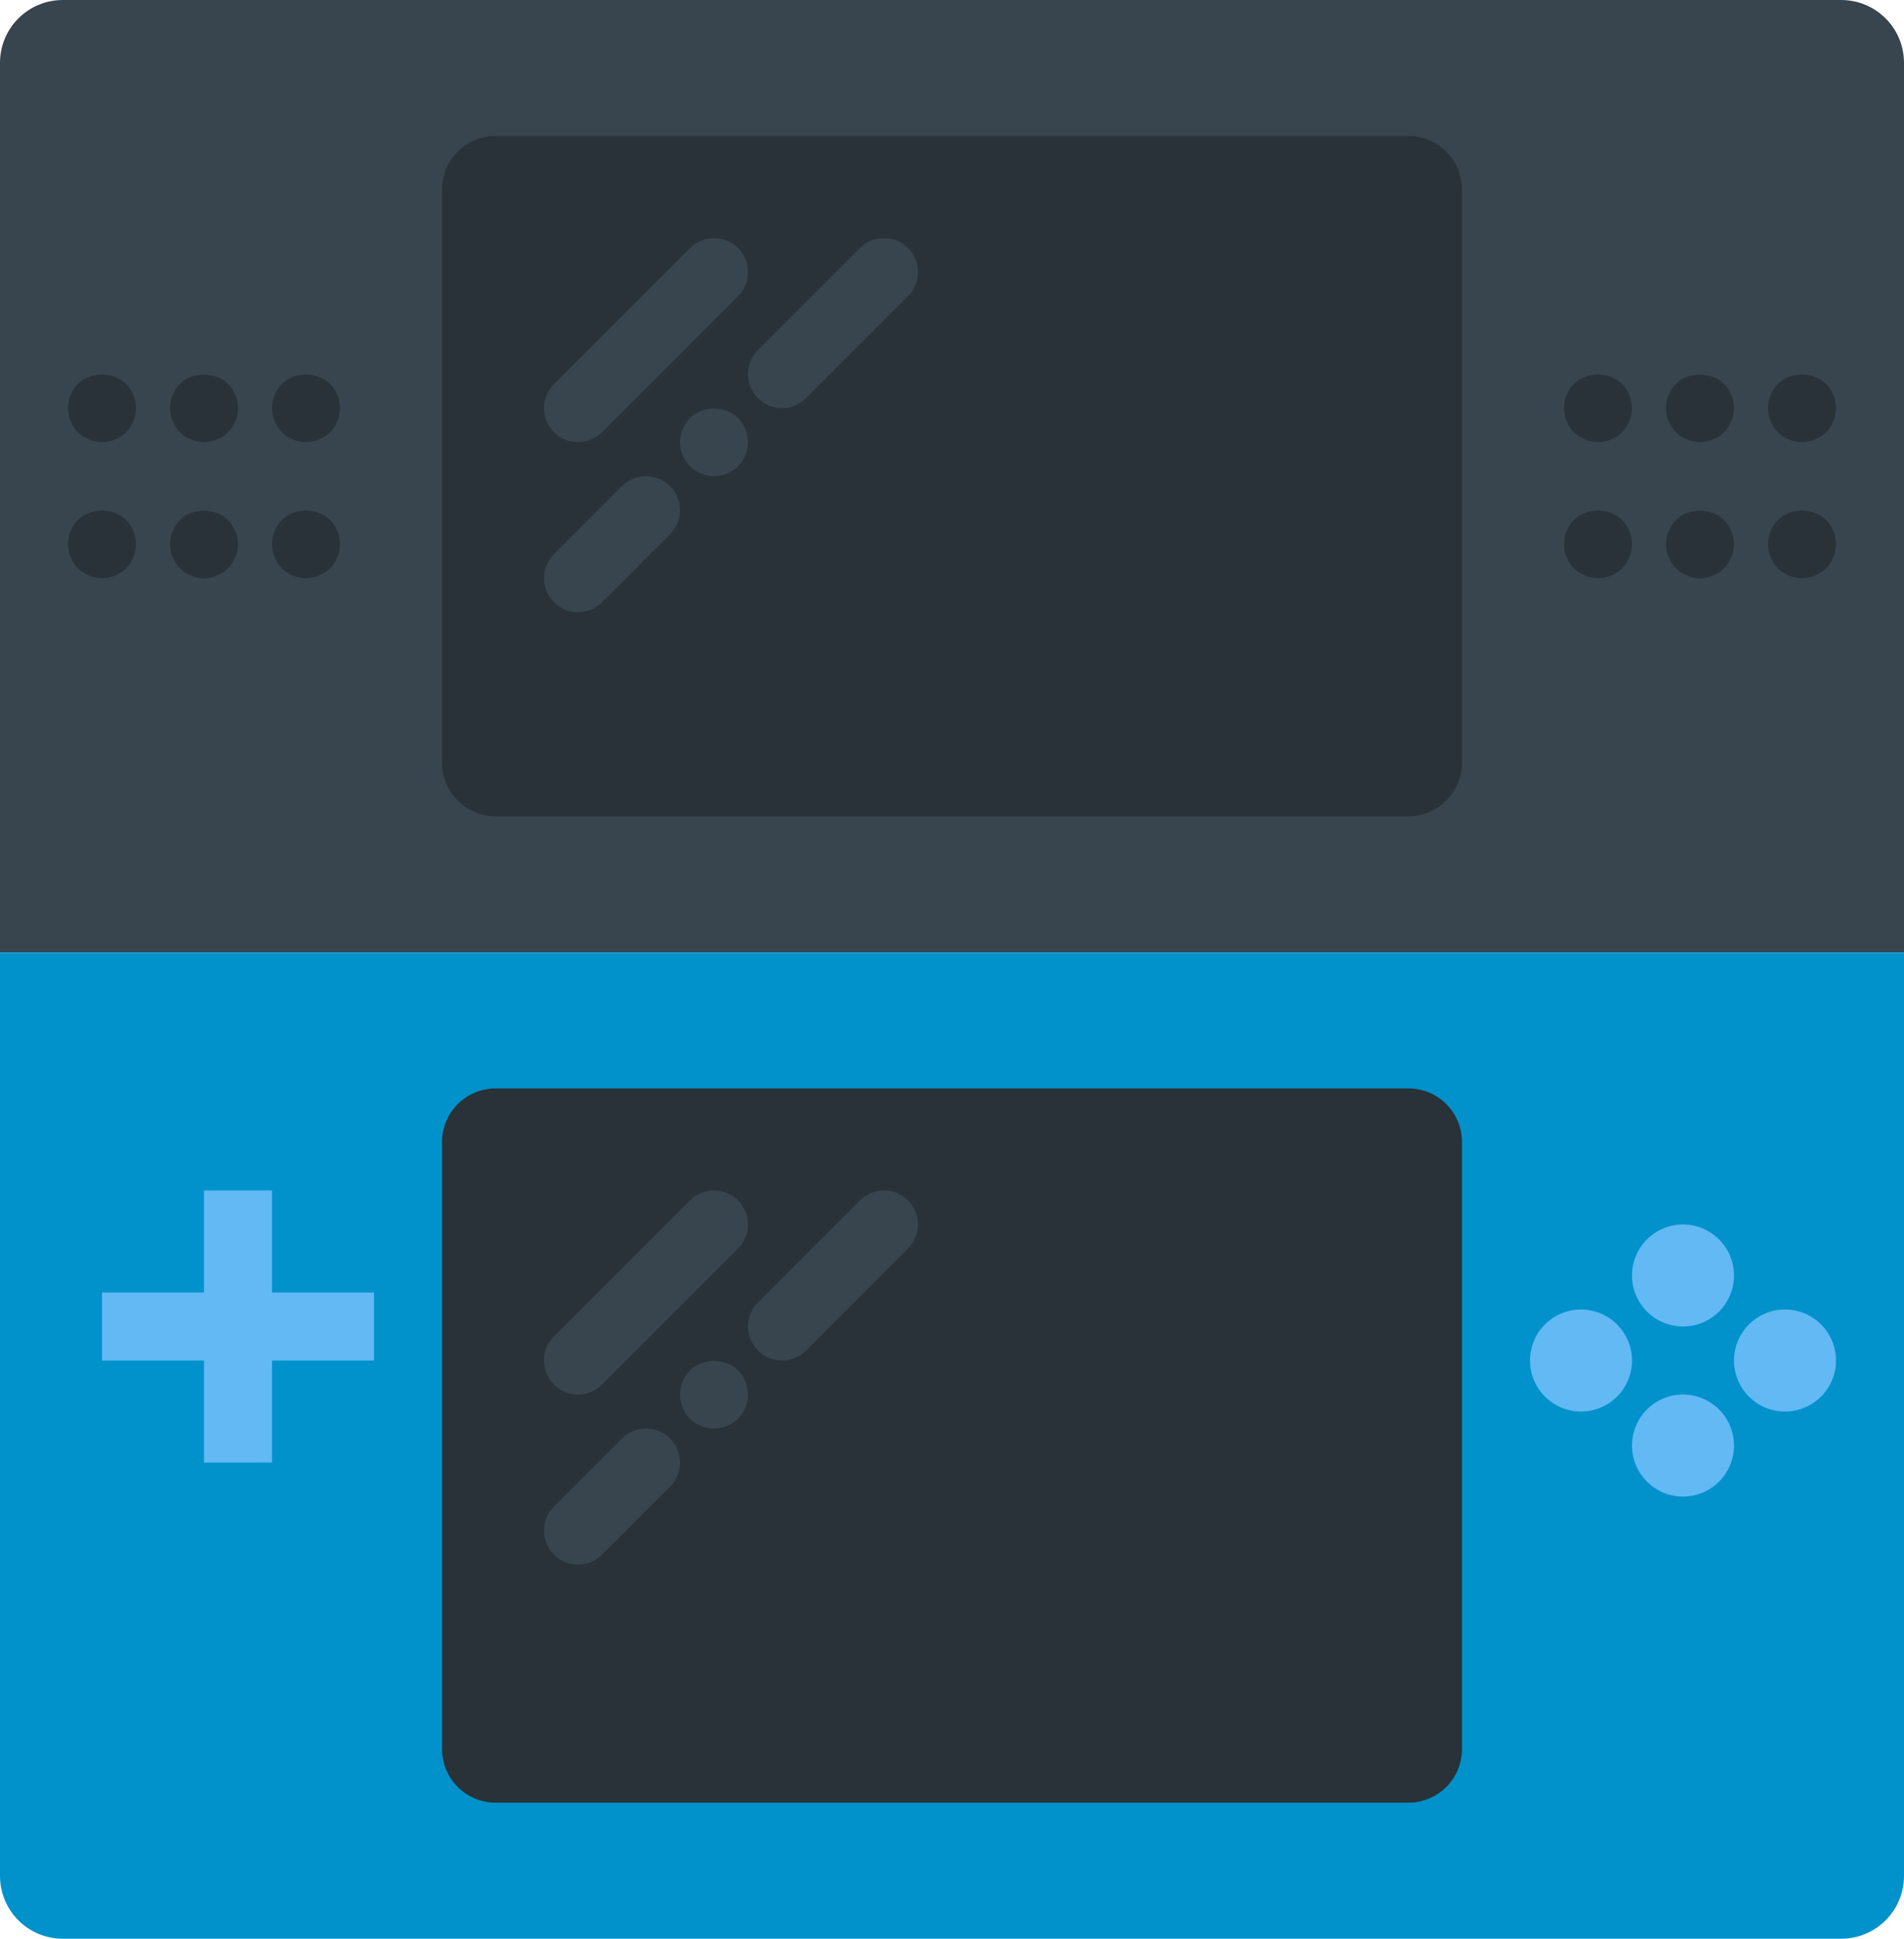 <?xml version="1.0" encoding="UTF-8" standalone="no"?>
<svg width="56px" height="57px" viewBox="0 0 56 57" version="1.1" xmlns="http://www.w3.org/2000/svg" xmlns:xlink="http://www.w3.org/1999/xlink" xmlns:sketch="http://www.bohemiancoding.com/sketch/ns">
    <!-- Generator: Sketch 3.2.2 (9983) - http://www.bohemiancoding.com/sketch -->
    <title>40 - 3DS (Flat)</title>
    <desc>Created with Sketch.</desc>
    <defs></defs>
    <g id="Page-1" stroke="none" stroke-width="1" fill="none" fill-rule="evenodd" sketch:type="MSPage">
        <g id="40---3DS-(Flat)" sketch:type="MSLayerGroup">
            <path d="M54.154,57 L1.846,57 C0.826,57 0,56.174 0,55.154 L0,28.004 L56,28.004 L56,55.154 C56,56.174 55.174,57 54.154,57" id="Fill-444" fill="#0192CB" sketch:type="MSShapeGroup"></path>
            <path d="M56,28 L0,28 L0,1.846 C0,0.827 0.826,0 1.846,0 L54.154,0 C55.174,0 56,0.827 56,1.846 L56,28" id="Fill-445" fill="#38454F" sketch:type="MSShapeGroup"></path>
            <path d="M41.424,24 L14.576,24 C13.706,24 13,23.294 13,22.424 L13,5.573 C13,4.702 13.706,3.997 14.576,3.997 L41.424,3.997 C42.294,3.997 43,4.702 43,5.573 L43,22.424 C43,23.294 42.294,24 41.424,24" id="Fill-446" fill="#283238" sketch:type="MSShapeGroup"></path>
            <path d="M41.424,53 L14.576,53 C13.706,53 13,52.294 13,51.424 L13,33.576 C13,32.706 13.706,32 14.576,32 L41.424,32 C42.294,32 43,32.706 43,33.576 L43,51.424 C43,52.294 42.294,53 41.424,53" id="Fill-447" fill="#283238" sketch:type="MSShapeGroup"></path>
            <path d="M6,35 L8,35 L8,43 L6,43 L6,35 Z" id="Fill-448" fill="#62B9F4" sketch:type="MSShapeGroup"></path>
            <path d="M3,38 L11,38 L11,40 L3,40 L3,38 Z" id="Fill-449" fill="#62B9F4" sketch:type="MSShapeGroup"></path>
            <path d="M49.5,39 L49.5,39 C48.672,39 48,38.328 48,37.5 C48,36.672 48.672,36 49.5,36 C50.328,36 51,36.672 51,37.5 C51,38.328 50.328,39 49.5,39" id="Fill-450" fill="#62B9F4" sketch:type="MSShapeGroup"></path>
            <path d="M49.5,44 L49.5,44 C48.672,44 48,43.328 48,42.5 C48,41.672 48.672,41 49.5,41 C50.328,41 51,41.672 51,42.5 C51,43.328 50.328,44 49.5,44" id="Fill-451" fill="#62B9F4" sketch:type="MSShapeGroup"></path>
            <path d="M51,40 L51,40 C51,39.172 51.672,38.5 52.5,38.5 C53.328,38.5 54,39.172 54,40 C54,40.828 53.328,41.5 52.5,41.5 C51.672,41.5 51,40.828 51,40" id="Fill-452" fill="#62B9F4" sketch:type="MSShapeGroup"></path>
            <path d="M45,40 L45,40 C45,39.172 45.672,38.5 46.5,38.5 C47.328,38.5 48,39.172 48,40 C48,40.828 47.328,41.5 46.5,41.5 C45.672,41.5 45,40.828 45,40" id="Fill-453" fill="#62B9F4" sketch:type="MSShapeGroup"></path>
            <path d="M2.29,11.29 C2.11,11.47 2,11.73 2,12 C2,12.26 2.11,12.52 2.29,12.71 C2.48,12.89 2.74,13 3,13 C3.26,13 3.52,12.89 3.71,12.71 C3.89,12.52 4,12.26 4,12 C4,11.73 3.89,11.48 3.71,11.29 C3.33,10.92 2.66,10.92 2.29,11.29" id="Fill-454" fill="#283238" sketch:type="MSShapeGroup"></path>
            <path d="M5.29,11.29 C5.11,11.47 5,11.73 5,12 C5,12.26 5.11,12.52 5.29,12.71 C5.48,12.89 5.74,13 6,13 C6.26,13 6.52,12.89 6.71,12.71 C6.89,12.52 7,12.26 7,12 C7,11.73 6.89,11.48 6.71,11.29 C6.33,10.92 5.66,10.92 5.29,11.29" id="Fill-455" fill="#283238" sketch:type="MSShapeGroup"></path>
            <path d="M8.29,11.29 C8.11,11.48 8,11.73 8,12 C8,12.26 8.11,12.52 8.29,12.71 C8.48,12.89 8.74,13 9,13 C9.26,13 9.52,12.89 9.71,12.71 C9.89,12.52 10,12.26 10,12 C10,11.73 9.89,11.48 9.71,11.29 C9.33,10.92 8.66,10.92 8.29,11.29" id="Fill-456" fill="#283238" sketch:type="MSShapeGroup"></path>
            <path d="M2.29,15.29 C2.11,15.48 2,15.74 2,16 C2,16.26 2.11,16.52 2.29,16.71 C2.48,16.89 2.74,17 3,17 C3.26,17 3.52,16.89 3.71,16.71 C3.89,16.52 4,16.26 4,16 C4,15.74 3.89,15.48 3.71,15.29 C3.34,14.92 2.66,14.92 2.29,15.29" id="Fill-457" fill="#283238" sketch:type="MSShapeGroup"></path>
            <path d="M5.29,15.29 C5.11,15.48 5,15.74 5,16 C5,16.26 5.11,16.52 5.29,16.71 C5.48,16.89 5.73,17 6,17 C6.26,17 6.52,16.89 6.71,16.71 C6.89,16.52 7,16.26 7,16 C7,15.74 6.89,15.48 6.71,15.29 C6.33,14.92 5.65,14.93 5.29,15.29" id="Fill-458" fill="#283238" sketch:type="MSShapeGroup"></path>
            <path d="M8.29,15.29 C8.11,15.48 8,15.73 8,16 C8,16.26 8.11,16.52 8.29,16.71 C8.48,16.89 8.74,17 9,17 C9.26,17 9.52,16.89 9.71,16.71 C9.89,16.52 10,16.26 10,16 C10,15.74 9.89,15.48 9.71,15.29 C9.34,14.92 8.66,14.92 8.29,15.29" id="Fill-459" fill="#283238" sketch:type="MSShapeGroup"></path>
            <path d="M46.29,11.29 C46.11,11.47 46,11.73 46,12 C46,12.26 46.11,12.52 46.29,12.71 C46.48,12.89 46.74,13 47,13 C47.26,13 47.52,12.89 47.71,12.71 C47.89,12.52 48,12.26 48,12 C48,11.73 47.89,11.48 47.71,11.29 C47.33,10.92 46.66,10.92 46.29,11.29" id="Fill-460" fill="#283238" sketch:type="MSShapeGroup"></path>
            <path d="M49.29,11.29 C49.11,11.47 49,11.73 49,12 C49,12.26 49.11,12.52 49.29,12.71 C49.48,12.89 49.74,13 50,13 C50.26,13 50.52,12.89 50.71,12.71 C50.89,12.52 51,12.26 51,12 C51,11.73 50.89,11.48 50.71,11.29 C50.33,10.92 49.66,10.92 49.29,11.29" id="Fill-461" fill="#283238" sketch:type="MSShapeGroup"></path>
            <path d="M53,13 C53.26,13 53.52,12.89 53.71,12.71 C53.89,12.52 54,12.26 54,12 C54,11.73 53.89,11.48 53.71,11.29 C53.33,10.92 52.66,10.92 52.29,11.29 C52.11,11.48 52,11.73 52,12 C52,12.26 52.11,12.52 52.29,12.71 C52.48,12.89 52.74,13 53,13" id="Fill-462" fill="#283238" sketch:type="MSShapeGroup"></path>
            <path d="M46.29,15.29 C46.11,15.48 46,15.73 46,16 C46,16.26 46.11,16.52 46.29,16.71 C46.48,16.89 46.74,17 47,17 C47.26,17 47.52,16.89 47.71,16.71 C47.89,16.52 48,16.26 48,16 C48,15.74 47.89,15.48 47.71,15.29 C47.34,14.92 46.66,14.92 46.29,15.29" id="Fill-463" fill="#283238" sketch:type="MSShapeGroup"></path>
            <path d="M49.29,15.29 C49.11,15.48 49,15.74 49,16 C49,16.26 49.11,16.52 49.29,16.71 C49.48,16.89 49.73,17 50,17 C50.26,17 50.52,16.89 50.71,16.71 C50.89,16.52 51,16.26 51,16 C51,15.74 50.89,15.48 50.71,15.29 C50.33,14.92 49.65,14.93 49.29,15.29" id="Fill-464" fill="#283238" sketch:type="MSShapeGroup"></path>
            <path d="M52.29,15.29 C52.11,15.48 52,15.73 52,16 C52,16.26 52.11,16.52 52.29,16.71 C52.48,16.89 52.74,17 53,17 C53.26,17 53.52,16.89 53.71,16.71 C53.89,16.52 54,16.26 54,16 C54,15.74 53.89,15.48 53.71,15.29 C53.34,14.92 52.66,14.92 52.29,15.29" id="Fill-465" fill="#283238" sketch:type="MSShapeGroup"></path>
            <path d="M17,41 C17.256,41 17.512,40.902 17.707,40.707 L21.707,36.707 C22.098,36.316 22.098,35.684 21.707,35.293 C21.316,34.902 20.684,34.902 20.293,35.293 L16.293,39.293 C15.902,39.684 15.902,40.317 16.293,40.707 C16.488,40.902 16.744,41 17,41" id="Fill-546" fill="#38454F" sketch:type="MSShapeGroup"></path>
            <path d="M18.293,42.293 L16.293,44.293 C15.902,44.684 15.902,45.316 16.293,45.707 C16.488,45.902 16.744,46 17,46 C17.256,46 17.512,45.902 17.707,45.707 L19.707,43.707 C20.098,43.317 20.098,42.684 19.707,42.293 C19.316,41.902 18.684,41.902 18.293,42.293" id="Fill-547" fill="#38454F" sketch:type="MSShapeGroup"></path>
            <path d="M20.29,40.29 C20.11,40.48 20,40.74 20,41 C20,41.26 20.11,41.52 20.29,41.71 C20.48,41.89 20.74,42 21,42 C21.27,42 21.52,41.89 21.71,41.71 C21.89,41.52 22,41.27 22,41 C22,40.73 21.89,40.48 21.71,40.29 C21.34,39.92 20.67,39.92 20.29,40.29" id="Fill-548" fill="#38454F" sketch:type="MSShapeGroup"></path>
            <path d="M26.707,35.293 C26.316,34.902 25.684,34.902 25.293,35.293 L22.293,38.293 C21.902,38.684 21.902,39.316 22.293,39.707 C22.488,39.902 22.744,40 23,40 C23.256,40 23.512,39.902 23.707,39.707 L26.707,36.707 C27.098,36.316 27.098,35.684 26.707,35.293" id="Fill-549" fill="#38454F" sketch:type="MSShapeGroup"></path>
            <path d="M17,13 C17.256,13 17.512,12.902 17.707,12.707 L21.707,8.707 C22.098,8.316 22.098,7.684 21.707,7.293 C21.316,6.902 20.684,6.902 20.293,7.293 L16.293,11.293 C15.902,11.684 15.902,12.316 16.293,12.707 C16.488,12.902 16.744,13 17,13" id="Fill-550" fill="#38454F" sketch:type="MSShapeGroup"></path>
            <path d="M18.293,14.293 L16.293,16.293 C15.902,16.684 15.902,17.316 16.293,17.707 C16.488,17.902 16.744,18 17,18 C17.256,18 17.512,17.902 17.707,17.707 L19.707,15.707 C20.098,15.316 20.098,14.684 19.707,14.293 C19.316,13.902 18.684,13.902 18.293,14.293" id="Fill-551" fill="#38454F" sketch:type="MSShapeGroup"></path>
            <path d="M20.29,12.29 C20.11,12.48 20,12.74 20,13 C20,13.26 20.11,13.52 20.29,13.71 C20.48,13.89 20.74,14 21,14 C21.26,14 21.52,13.89 21.71,13.71 C21.89,13.52 22,13.26 22,13 C22,12.74 21.89,12.48 21.71,12.29 C21.34,11.92 20.66,11.92 20.29,12.29" id="Fill-552" fill="#38454F" sketch:type="MSShapeGroup"></path>
            <path d="M26.707,7.293 C26.316,6.902 25.684,6.902 25.293,7.293 L22.293,10.293 C21.902,10.684 21.902,11.316 22.293,11.707 C22.488,11.902 22.744,12 23,12 C23.256,12 23.512,11.902 23.707,11.707 L26.707,8.707 C27.098,8.316 27.098,7.684 26.707,7.293" id="Fill-553" fill="#38454F" sketch:type="MSShapeGroup"></path>
        </g>
    </g>
</svg>